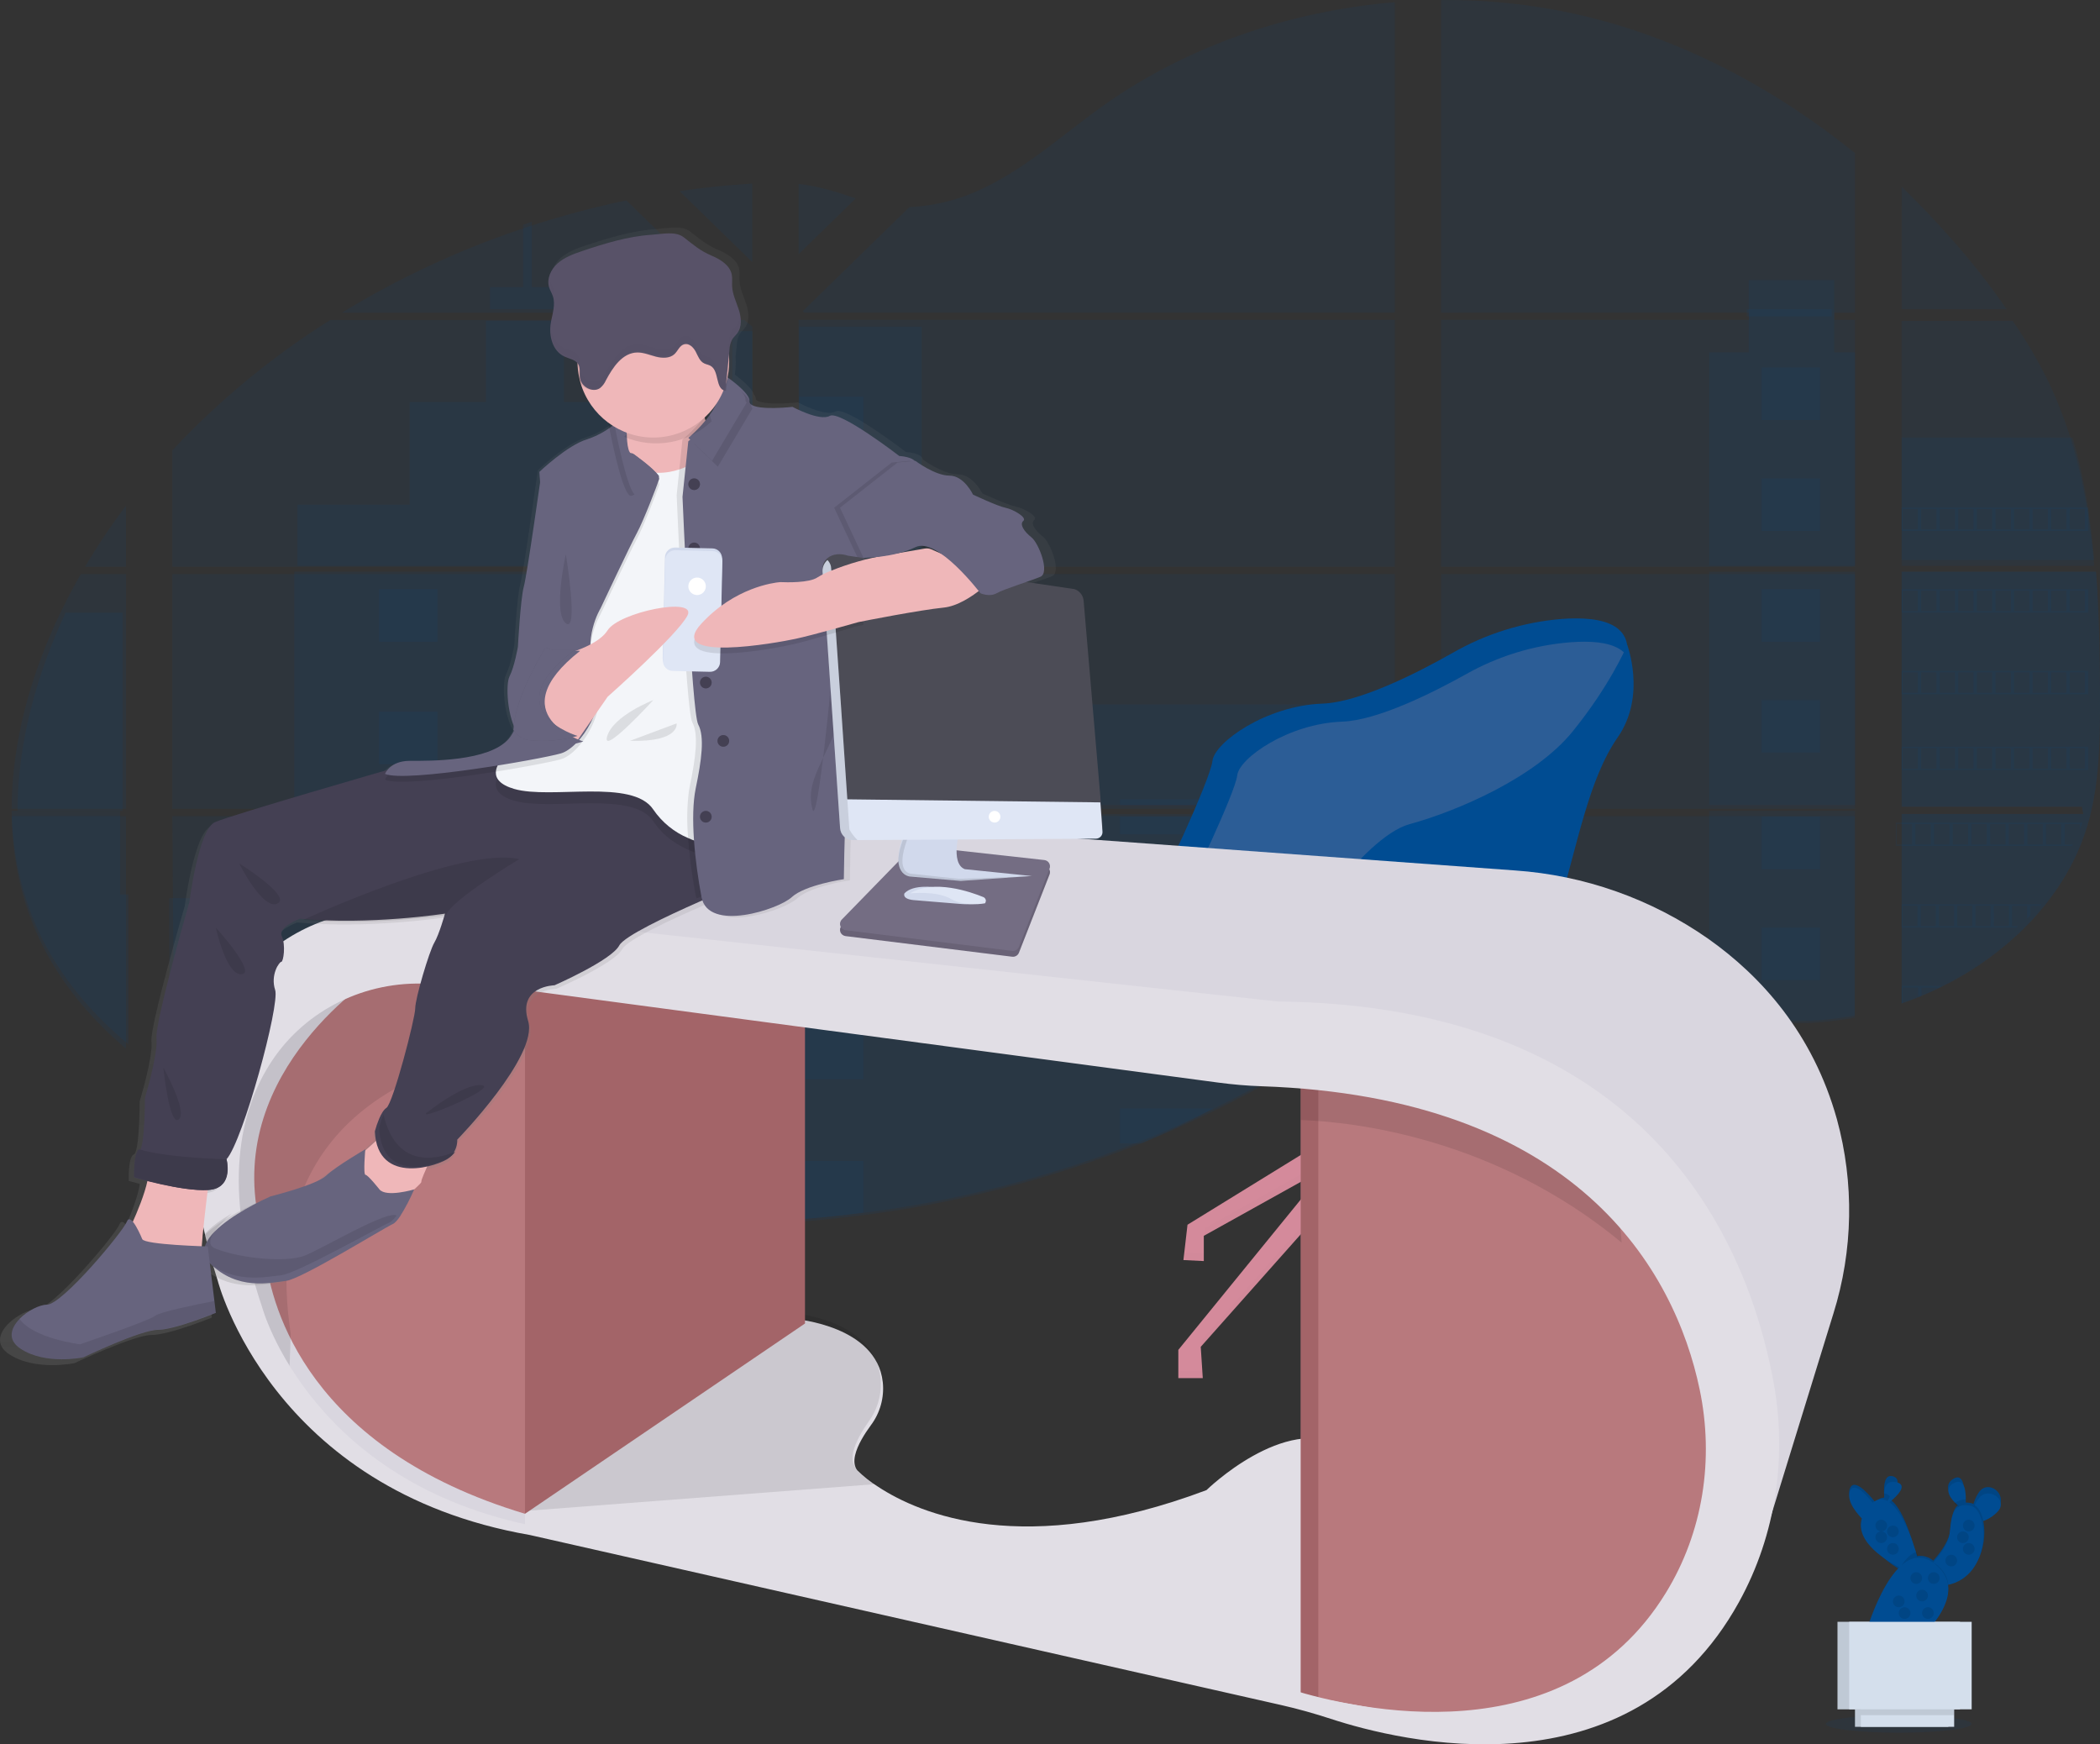 <svg width="360" height="299" viewBox="0 0 360 299" fill="none" xmlns="http://www.w3.org/2000/svg">
<rect x="0" y="0" width="360" height="299" fill="#333333" stroke="none"/>
<path opacity="0.1" d="M359.322 98H326V138.28H356.887C356.966 138.695 357.043 139.111 357.133 139.523H326V172L326.156 171.949C327.035 171.641 327.909 171.313 328.776 170.966L329.334 170.739C330.224 170.375 331.097 169.986 331.955 169.571C332.263 169.43 332.567 169.282 332.868 169.13C337.66 166.778 342.077 163.733 345.977 160.095C346.09 159.997 346.195 159.896 346.296 159.799C346.829 159.285 347.351 158.769 347.858 158.237L348.417 157.645C349.015 156.998 349.591 156.329 350.153 155.653L350.399 155.357C352.657 152.596 354.555 149.559 356.046 146.321C356.093 146.224 356.133 146.123 356.176 146.025C356.629 145.006 357.039 143.972 357.394 142.92C357.546 142.476 357.691 142.031 357.818 141.587C357.862 141.453 357.902 141.323 357.938 141.193C359.786 134.742 360 128.037 360 121.369C360 120.592 360 119.811 360 119.038C360 116.345 359.96 113.617 359.909 110.924C359.909 110.223 359.877 109.526 359.859 108.821C359.815 107.031 359.75 105.243 359.663 103.457C359.641 102.959 359.619 102.463 359.587 101.972C359.587 101.686 359.558 101.401 359.54 101.115C359.467 100.056 359.402 99.03 359.322 98Z" fill="#004C92"/>
<path opacity="0.1" d="M326.011 53H344C341.051 48.744 337.852 44.681 334.422 40.833C331.747 37.802 328.939 34.845 326 32L326.011 53Z" fill="#004C92"/>
<path opacity="0.1" d="M326 55.011V97H359C359 96.878 358.978 96.753 358.968 96.642C358.939 96.312 358.91 95.982 358.878 95.649C358.845 95.316 358.802 94.875 358.759 94.485C358.716 94.094 358.672 93.643 358.622 93.227C358.572 92.811 358.528 92.385 358.474 91.966C358.42 91.547 358.37 91.127 358.312 90.712C358.255 90.296 358.201 89.873 358.136 89.458C358.085 89.1 358.039 88.77 357.985 88.422C357.909 87.935 357.83 87.444 357.747 86.96C357.738 86.888 357.724 86.816 357.707 86.745C357.112 83.185 356.301 79.664 355.281 76.201C354.201 72.531 352.833 68.953 351.187 65.498C349.412 61.844 347.352 58.334 345.026 55L326 55.011Z" fill="#004C92"/>
<path opacity="0.1" d="M247.054 98.399V138.647H318V98.399H247.054ZM247.054 139.889V167.143C255.312 164.504 264.756 165.569 273.318 167.736C279.947 169.419 286.407 171.708 293.025 173.355C295.981 174.11 298.982 174.677 302.01 175.052L302.754 175.132C303.116 175.168 303.477 175.204 303.838 175.233L304.922 175.309H305.034H305.518C305.573 175.312 305.629 175.312 305.684 175.309L306.27 175.33H306.288C306.566 175.33 306.848 175.33 307.129 175.352H307.491C307.769 175.352 308.051 175.352 308.332 175.352H308.95H309.449C309.662 175.352 309.871 175.352 310.081 175.33C310.421 175.33 310.76 175.301 311.103 175.276L311.736 175.236L312.516 175.175C313.069 175.132 313.6 175.074 314.16 175.009C314.376 174.984 314.597 174.958 314.814 174.926L315.135 174.886C315.681 174.814 316.219 174.727 316.764 174.637C317.165 174.576 317.566 174.5 317.971 174.427V139.889H247.054ZM299.821 53.579V54.821H247.054V97.156H318V54.836H314.441V53.593H318V26.241C304.199 15.129 288.069 6.426 270.103 2.407C262.536 0.733 254.803 -0.073 247.054 0.005V53.593L299.821 53.579ZM137.61 53.34L137.86 53.579H239.117V0.377C221.089 1.876 203.51 7.928 189.337 17.957C182.527 22.771 176.411 28.477 168.77 32.171C164.76 34.16 160.38 35.291 155.909 35.493L137.61 53.34ZM136.913 31.514V43.557L146.696 34.013C143.058 32.756 140.19 31.897 136.899 31.528L136.913 31.514ZM136.588 183.03H136.913V209.428C140.605 209.154 144.283 208.776 147.946 208.294C164.327 206.184 180.379 202.028 195.724 195.922C197.372 195.262 199.007 194.581 200.63 193.878C201.712 193.408 202.787 192.927 203.856 192.433C205.461 191.697 207.053 190.94 208.632 190.162C215.624 186.727 222.369 182.81 228.817 178.44C229.218 178.169 229.622 177.894 230.02 177.616C230.819 177.062 231.613 176.504 232.4 175.941C232.794 175.655 233.188 175.37 233.578 175.081L234.38 174.467C235.189 173.864 235.995 173.257 236.812 172.662C237.567 172.12 238.329 171.578 239.102 171.073V139.871H157.762C157.82 139.687 157.874 139.51 157.935 139.315C157.87 139.503 157.812 139.676 157.758 139.871H136.899V183.022L136.588 183.03ZM136.913 54.828V97.156H239.117V54.836L136.913 54.828ZM136.913 98.391V138.647H239.117V98.399L136.913 98.391ZM116.48 32.752L128.965 44.933V31.46C124.782 31.72 120.62 32.151 116.48 32.752ZM29.54 98.399V138.647H128.965V98.399H29.54ZM53.571 197.8C68.641 203.535 84.398 207.272 100.439 208.915H100.508C103.54 209.236 106.581 209.484 109.63 209.659H109.742C116.133 210.02 122.549 210.103 128.954 209.865V139.889H29.54L29.901 186.229L53.571 197.8ZM2 138.647H21.61V98.399H13.853C13.048 99.814 12.267 101.237 11.527 102.682C11.129 103.45 10.743 104.226 10.367 105.011C5.262 115.603 2.018 127.246 2 138.647ZM2 139.889C2.159 148.065 4.001 156.089 8.044 163.503C11.404 169.661 16.072 175.059 21.595 179.754V139.889H2ZM14.565 97.156H21.595V86.684C19.061 90.04 16.719 93.536 14.579 97.156H14.565ZM58.615 53.593H126.62L126.866 53.355L126.505 52.994L107.383 34.349C101.707 35.533 96.102 37.034 90.594 38.845C90.074 39.014 89.554 39.206 89.037 39.368C78.403 42.974 68.2 47.745 58.615 53.593ZM29.54 77.2V97.156H116.736H116.754H128.976V55.988L127.581 54.854H56.613C46.664 61.106 37.564 68.617 29.54 77.2Z" fill="#004C92"/>
<path opacity="0.1" d="M326 75V96H359C359 95.877 358.978 95.751 358.968 95.638C358.939 95.306 358.91 94.973 358.878 94.637C358.845 94.301 358.802 93.856 358.759 93.462C358.716 93.068 358.672 92.612 358.622 92.193C358.572 91.773 358.528 91.343 358.474 90.92C358.42 90.497 358.37 90.074 358.312 89.654C358.255 89.235 358.201 88.808 358.136 88.389C358.085 88.027 358.039 87.695 357.985 87.344C357.909 86.852 357.83 86.357 357.747 85.869C357.738 85.796 357.724 85.723 357.707 85.652C357.112 82.059 356.301 78.506 355.281 75.011L326 75Z" fill="#004C92"/>
<path opacity="0.1" d="M359.322 98H326V138.28H356.887C356.966 138.695 357.043 139.111 357.133 139.523H326V172L326.156 171.949C327.035 171.641 327.909 171.313 328.776 170.966L329.334 170.739C330.224 170.375 331.097 169.986 331.955 169.571C332.263 169.43 332.567 169.282 332.868 169.13C337.66 166.778 342.077 163.733 345.977 160.095C346.09 159.997 346.195 159.896 346.296 159.799C346.829 159.285 347.351 158.769 347.858 158.237L348.417 157.645C349.015 156.998 349.591 156.329 350.153 155.653L350.399 155.357C352.657 152.596 354.555 149.559 356.046 146.321C356.093 146.224 356.133 146.123 356.176 146.025C356.629 145.006 357.039 143.972 357.394 142.92C357.546 142.476 357.691 142.031 357.818 141.587C357.862 141.453 357.902 141.323 357.938 141.193C359.786 134.742 360 128.037 360 121.369C360 120.592 360 119.811 360 119.038C360 116.345 359.96 113.617 359.909 110.924C359.909 110.223 359.877 109.526 359.859 108.821C359.815 107.031 359.75 105.243 359.663 103.457C359.641 102.959 359.619 102.463 359.587 101.972C359.587 101.686 359.558 101.401 359.54 101.115C359.467 100.056 359.402 99.03 359.322 98Z" fill="#004C92"/>
<path opacity="0.1" d="M293 60.395V97H318V60.395H314.438V48H299.802V60.395H293Z" fill="#004C92"/>
<path opacity="0.1" d="M318 98H293V138H318V98Z" fill="#004C92"/>
<path opacity="0.1" d="M318 139H293V172.952C295.959 173.716 298.962 174.291 301.992 174.674L302.737 174.755C303.098 174.795 303.46 174.828 303.822 174.857L304.907 174.934C304.943 174.934 304.983 174.934 305.019 174.934C305.178 174.934 305.341 174.934 305.504 174.956H305.67C305.865 174.956 306.061 174.956 306.26 174.978C306.538 174.978 306.82 174.978 307.102 175H307.464C307.746 175 308.025 175 308.307 175H308.925H309.424L310.061 174.978C310.397 174.978 310.741 174.949 311.081 174.923L311.71 174.883L312.495 174.82C313.045 174.773 313.58 174.718 314.137 174.652L314.792 174.568L315.114 174.527C315.66 174.45 316.199 174.37 316.745 174.275C317.15 174.212 317.548 174.135 317.953 174.062L318 139Z" fill="#004C92"/>
<path opacity="0.1" d="M158 56H137V97H158V56Z" fill="#004C92"/>
<path opacity="0.1" d="M137 98V138H239V120.747H184.669V130.926H157.549V98H137Z" fill="#004C92"/>
<path opacity="0.1" d="M137 182.639H137.323V209C140.996 208.721 144.654 208.344 148.298 207.868C164.597 205.753 180.568 201.597 195.838 195.497C200.207 193.737 204.487 191.822 208.677 189.749C215.632 186.319 222.341 182.407 228.755 178.042C230.357 176.951 231.935 175.834 233.487 174.692C234.566 173.895 235.644 173.084 236.722 172.295C237.473 171.754 238.231 171.213 239 170.704V139.552H158.08C158.137 139.368 158.191 139.191 158.249 139C158.188 139.184 158.127 139.361 158.073 139.552H137.323V182.621L137 182.639Z" fill="#004C92"/>
<path opacity="0.1" d="M84 53H97V49.221H91.176V38C90.671 38.173 90.168 38.367 89.667 38.533V49.221H84V53Z" fill="#004C92"/>
<path opacity="0.1" d="M51 97H116.788H116.767H116.799H129V56.763H125.544V86.51H109.743V68.906H96.687V55H83.288V68.906H70.236V86.506H51V97Z" fill="#004C92"/>
<path opacity="0.1" d="M50.438 98V138.392H129V98H50.438ZM53.181 197.756C68.339 203.511 84.186 207.262 100.32 208.911H100.389C103.439 209.233 106.497 209.482 109.564 209.658H109.677C116.104 210.021 122.558 210.104 129 209.865V139.638H50.438V153.958H29L29.113 185.927L53.181 197.756Z" fill="#004C92"/>
<path opacity="0.1" d="M20.595 139H2C2.162 147.204 4.046 155.255 8.169 162.694C11.598 168.876 16.366 174.289 22 179V153.317H20.595V139Z" fill="#004C92"/>
<path opacity="0.1" d="M3 139H21V105H11.26C6.221 115.707 3.018 127.476 3 139Z" fill="#004C92"/>
<path opacity="0.1" d="M148 68H137V81H148V68Z" fill="#004C92"/>
<path opacity="0.1" d="M148 93H137V96H148V93Z" fill="#004C92"/>
<path opacity="0.1" d="M148 98H137V107H148V98Z" fill="#004C92"/>
<path opacity="0.1" d="M148 120H137V133H148V120Z" fill="#004C92"/>
<path opacity="0.1" d="M148 146H137V159H148V146Z" fill="#004C92"/>
<path opacity="0.1" d="M137.315 181.983H137H137.315V185H148V172H137.315V181.983Z" fill="#004C92"/>
<path opacity="0.1" d="M137 199V209C140.681 208.716 144.348 208.331 148 207.845V199.018L137 199Z" fill="#004C92"/>
<path opacity="0.1" d="M240 137H192V138H240V137Z" fill="#004C92"/>
<path opacity="0.1" d="M240 140H192V143H240V140Z" fill="#004C92"/>
<path opacity="0.1" d="M240 154H192V160H240V154Z" fill="#004C92"/>
<path opacity="0.1" d="M192 173V179H228.99C230.597 177.863 232.183 176.696 233.748 175.499C234.832 174.671 235.916 173.824 237 173.004L192 173Z" fill="#004C92"/>
<path opacity="0.1" d="M192 190V196H195.707C199.889 194.168 203.987 192.168 208 190H192Z" fill="#004C92"/>
<path opacity="0.1" d="M100 110H110V101H100V110Z" fill="#004C92"/>
<path opacity="0.1" d="M302 72H312V63H302V72Z" fill="#004C92"/>
<path opacity="0.1" d="M302 91H312V82H302V91Z" fill="#004C92"/>
<path opacity="0.1" d="M302 110H312V101H302V110Z" fill="#004C92"/>
<path opacity="0.1" d="M302 129H312V120H302V129Z" fill="#004C92"/>
<path opacity="0.1" d="M302 149H312V140H302V149Z" fill="#004C92"/>
<path opacity="0.1" d="M302 168H312V159H302V168Z" fill="#004C92"/>
<path opacity="0.1" d="M65 110H75V101H65V110Z" fill="#004C92"/>
<path opacity="0.1" d="M100 131H110V122H100V131Z" fill="#004C92"/>
<path opacity="0.1" d="M65 131H75V122H65V131Z" fill="#004C92"/>
<path opacity="0.1" d="M100 151H110V142H100V151Z" fill="#004C92"/>
<path opacity="0.1" d="M65 151H75V142H65V151Z" fill="#004C92"/>
<path opacity="0.1" d="M100 172H110V163H100V172Z" fill="#004C92"/>
<path opacity="0.1" d="M65 172H75V163H65V172Z" fill="#004C92"/>
<path opacity="0.1" d="M100 193H110V184H100V193Z" fill="#004C92"/>
<path opacity="0.1" d="M65 193H75V184H65V193Z" fill="#004C92"/>
<path opacity="0.1" d="M110 209V204H100V208.289L110 209Z" fill="#004C92"/>
<path opacity="0.1" d="M326 87V91H358V87H326ZM354.813 87.253H357.423V90.75H354.799L354.813 87.253ZM351.627 87.253H354.251V90.75H351.616L351.627 87.253ZM348.448 87.253H351.072V90.75H348.448V87.253ZM345.261 87.253H347.885V90.75H345.261V87.253ZM342.078 87.253H344.72V90.75H342.096L342.078 87.253ZM338.891 87.253H341.515V90.75H338.891V87.253ZM335.705 87.253H338.329V90.75H335.705V87.253ZM332.522 87.253H335.146V90.75H332.522V87.253ZM329.339 87.253H331.963V90.75H329.339V87.253ZM326.156 87.253H328.78V90.75H326.156V87.253Z" fill="#004C92"/>
<path opacity="0.1" d="M326 101V105H358V101H326ZM354.813 101.253H357.423V104.747H354.799L354.813 101.253ZM351.627 101.253H354.251V104.747H351.616L351.627 101.253ZM348.448 101.253H351.072V104.747H348.448V101.253ZM345.261 101.253H347.885V104.747H345.261V101.253ZM342.078 101.253H344.72V104.747H342.096L342.078 101.253ZM338.891 101.253H341.515V104.747H338.891V101.253ZM335.705 101.253H338.329V104.747H335.705V101.253ZM332.522 101.253H335.146V104.747H332.522V101.253ZM329.339 101.253H331.963V104.747H329.339V101.253ZM326.156 101.253H328.78V104.747H326.156V101.253Z" fill="#004C92"/>
<path opacity="0.1" d="M326 115V119H358V115H326ZM354.813 115.25H357.423V118.75H354.799L354.813 115.25ZM351.627 115.25H354.251V118.75H351.616L351.627 115.25ZM348.448 115.25H351.072V118.75H348.448V115.25ZM345.261 115.25H347.885V118.75H345.261V115.25ZM342.078 115.25H344.72V118.75H342.096L342.078 115.25ZM338.891 115.25H341.515V118.75H338.891V115.25ZM335.705 115.25H338.329V118.75H335.705V115.25ZM332.522 115.25H335.146V118.75H332.522V115.25ZM329.339 115.25H331.963V118.75H329.339V115.25ZM326.156 115.25H328.78V118.75H326.156V115.25Z" fill="#004C92"/>
<path opacity="0.1" d="M326 128V132H358V128H326ZM354.813 128.25H357.423V131.75H354.799L354.813 128.25ZM351.627 128.25H354.251V131.75H351.616L351.627 128.25ZM348.448 128.25H351.072V131.75H348.448V128.25ZM345.261 128.25H347.885V131.75H345.261V128.25ZM342.078 128.25H344.72V131.75H342.096L342.078 128.25ZM338.891 128.25H341.515V131.75H338.891V128.25ZM335.705 128.25H338.329V131.75H335.705V128.25ZM332.522 128.25H335.146V131.75H332.522V128.25ZM329.339 128.25H331.963V131.75H329.339V128.25ZM326.156 128.25H328.78V131.75H326.156V128.25Z" fill="#004C92"/>
<path opacity="0.1" d="M325 141V145H355.231C355.275 144.918 355.319 144.832 355.359 144.75H353.951V141.253H356.573V142.121C356.726 141.749 356.872 141.378 357 141H325ZM350.75 141.253H353.386V144.741H350.739L350.75 141.253ZM347.555 141.253H350.192V144.741H347.555V141.253ZM344.353 141.253H346.99V144.741H344.353V141.253ZM341.155 141.253H343.81V144.741H341.173L341.155 141.253ZM337.953 141.253H340.59V144.741H337.953V141.253ZM334.751 141.253H337.388V144.741H334.751V141.253ZM331.553 141.253H334.19V144.741H331.553V141.253ZM328.355 141.253H330.992V144.741H328.355V141.253ZM325.157 141.253H327.793V144.741H325.157V141.253Z" fill="#004C92"/>
<path opacity="0.1" d="M326 155V159H345.647C345.761 158.918 345.861 158.829 345.964 158.75H344.92V155.26H347.497V157.443L348.05 156.939V155.26H349.758C349.84 155.174 349.918 155.089 350 155.009L326 155ZM341.793 155.25H344.389V158.75H341.811L341.793 155.25ZM338.663 155.25H341.241V158.75H338.663V155.25ZM335.533 155.25H338.111V158.75H335.533V155.25ZM332.406 155.25H334.984V158.75H332.406V155.25ZM329.28 155.25H331.857V158.75H329.28V155.25ZM326.153 155.25H328.731V158.75H326.153V155.25Z" fill="#004C92"/>
<path opacity="0.1" d="M326 169V172C326.054 171.985 326.107 171.966 326.159 171.943V169.295H328.83V170.907L329.398 170.668V169.31H332.069V169.462C332.383 169.314 332.693 169.159 333 169.004L326 169Z" fill="#004C92"/>
<path opacity="0.1" d="M137 182H137.324H137ZM158.082 138.995C158.139 138.812 158.193 138.635 158.254 138.441C158.193 138.628 158.135 138.812 158.082 138.995ZM299.451 53V54.238H314V53H299.451ZM137 182H137.324H137ZM158.082 138.995C158.139 138.812 158.193 138.635 158.254 138.441C158.193 138.628 158.135 138.812 158.082 138.995ZM137 182H137.324H137ZM158.082 138.995C158.139 138.812 158.193 138.635 158.254 138.441C158.193 138.628 158.135 138.812 158.082 138.995Z" fill="#004C92"/>
<path opacity="0.1" d="M325.5 297C332.404 297 338 296.328 338 295.5C338 294.672 332.404 294 325.5 294C318.596 294 313 294.672 313 295.5C313 296.328 318.596 297 325.5 297Z" fill="#004C92"/>
<path d="M241 192L234.538 191.668L234.101 174.309L234 170.175L240.817 169L240.862 174.33L241 192Z" fill="#D48A9B"/>
<path d="M235.879 190.038L203.572 209.935L202.873 215.989L206.366 216.162V211.838L227.496 200.075L202 231.385V236.229H206.191L205.842 230.866L235.355 197.653L239.022 197.999L270.11 232.942L270.809 238.827L275 239L274.301 232.942L249.678 202.496L266.094 213.741L266.443 218.584L269.761 218.757L269.412 212.876L238.149 189L235.879 190.038Z" fill="#D48A9B"/>
<path d="M195.507 155.168C198.531 151.361 201.065 147.182 203.049 142.73C205.252 137.797 207.668 132.102 207.851 130.416C208.212 127.264 217.023 120.959 226.713 120.609C233.033 120.379 242.879 115.388 248.971 111.94C254.702 108.642 261.075 106.65 267.646 106.102C274.773 105.559 281.475 106.974 278.101 115.344L232.784 170.882C232.784 170.882 194.138 177.774 191.755 166.693C191.621 166.135 191.437 165.59 191.203 165.066C190.752 164.019 190.633 161.286 195.507 155.168Z" fill="#004C92"/>
<path opacity="0.2" d="M200.101 156.392C203.136 152.61 205.688 148.466 207.698 144.057C209.748 139.524 211.923 134.443 212.096 132.905C212.426 129.947 220.848 124.027 230.096 123.697C236.125 123.482 245.521 118.799 251.332 115.561C256.805 112.469 262.889 110.604 269.159 110.096C275.958 109.587 281.719 110.859 279.148 118.773L243.295 171.126C243.295 171.126 199.069 177.383 196.728 167.031C196.589 166.481 196.405 165.944 196.178 165.425C195.768 164.399 195.71 161.885 200.101 156.392Z" fill="#DDA2A6"/>
<path opacity="0.1" d="M241 174C238.795 174 236.472 174 234.103 173.98L234 170.1L240.954 169L241 174Z" fill="black"/>
<g opacity="0.1">
<path opacity="0.1" d="M265.936 212.441L249.631 201.167L251.499 203.498L265.936 213.482L266.283 218.338L269.579 218.512L269.518 217.467L266.283 217.298L265.936 212.441Z" fill="black"/>
<path opacity="0.1" d="M206.608 210.533V211.574L226.061 200.643L227.597 198.739L206.608 210.533Z" fill="black"/>
<path opacity="0.1" d="M202.271 234.989V236.03H206.434L206.366 234.989H202.271Z" fill="black"/>
<path opacity="0.1" d="M206.608 214.869L203.254 214.703L203.138 215.737L206.608 215.91V214.869Z" fill="black"/>
<path opacity="0.1" d="M270.62 237.594L269.926 231.694L239.046 196.658L235.403 196.311L206.087 229.612L206.149 230.584L235.403 197.351L239.046 197.698L269.926 232.734L270.62 238.635L274.783 238.809L274.664 237.761L270.62 237.594Z" fill="black"/>
</g>
<path d="M278.777 111.105C278.852 110.605 278.875 110.326 278.875 110.326C278.875 110.326 282.351 119.159 277.324 126.387C272.296 133.615 270.451 144.742 266.929 156.531C263.407 168.321 262.07 173.034 255.698 173.708C253.52 173.938 247.106 174.011 239.613 173.999C229.776 174.016 217.135 173.856 209.542 173.697C205.464 173.585 203 173.335 203 173.335C203 173.335 216.341 172.292 221.334 162.555C221.334 162.555 233.381 143.53 241.648 141.269C249.915 139.009 263.175 133.268 269.545 125.444C275.914 117.62 278.752 111 278.752 111C278.752 111 278.762 111.036 278.777 111.105Z" fill="#004C92"/>
<path opacity="0.1" d="M196 168.411C196 168.411 203.056 170.991 207.063 169.576C211.07 168.161 221 164 221 164C221 164 204.275 165.013 196 168.411Z" fill="black"/>
<path d="M243 294C243 294 222.785 292.923 217.858 290.053C212.931 287.182 205.957 287.182 205.921 287.182L125.431 269.778L91.969 261.884L86 261.105L105.715 238.728L106.316 238.47L135.379 226C135.379 226 148.402 226.718 150.974 235.136C151.15 235.729 151.271 236.337 151.336 236.952C151.606 239.577 150.872 242.207 149.281 244.322C148.254 245.715 146.991 247.692 146.593 249.432C146.369 250.415 146.42 251.323 146.955 252.016C148.04 253.085 149.239 254.034 150.529 254.847C157.616 259.512 175.53 267.198 206.825 255.425C206.825 255.425 220.21 242.327 230.339 247.889C240.468 253.451 243 294 243 294Z" fill="#E1DEE5"/>
<path opacity="0.1" d="M146.277 248.873C146.055 249.875 146.105 250.8 146.634 251.505C147.706 252.594 148.889 253.561 150.164 254.39L90 259L106.489 237.704L135.189 225C135.189 225 148.049 225.731 150.589 234.308C150.762 234.912 150.882 235.531 150.946 236.158C151.212 238.833 150.488 241.512 148.917 243.667C147.917 245.086 146.67 247.1 146.277 248.873Z" fill="black"/>
<path d="M138 167.086V226.863L90 259.481L79 248.506L81.36 213.767L79 181.379L87.895 166L138 167.086Z" fill="#A36468"/>
<path d="M59 157.379L117.266 139.387C118.313 139.066 119.411 138.943 120.503 139.024L259.695 149.204C271.601 150.022 283.059 154.072 292.843 160.92C301.851 167.287 310.772 177.06 314.902 191.86C317.89 202.781 317.682 214.332 314.306 225.138L302.01 265C302.01 265 311.232 178.39 219.196 174.042L59 157.379Z" fill="#D9D6DF"/>
<path d="M90 164.457V261C90 261 74.028 258.74 71.188 255.604C68.858 253.031 55.36 245.78 49.503 238.31C48.219 236.672 47.3 235.035 46.949 233.408C44.988 224.428 37 203.208 37 203.208L39.171 182.468L48.215 169.005L65.761 161H79.328L90 164.457Z" fill="#B8797D"/>
<path d="M64.677 167C64.677 167 38.716 183.193 44.396 209.25C44.859 211.373 45.261 213.507 45.525 215.666C46.563 224.094 52.792 248.311 90 259.481V262L74.216 257.621L63.501 251.744L55.321 244.447L45.322 232.312L40.681 222.417L38.98 209.383L38 194.503L40.391 181.739L46.031 173.434L52.905 168.119L64.677 167Z" fill="#D9D6DF"/>
<path opacity="0.1" d="M90 164.457V179.754C78.677 180.987 43.62 188.09 49.846 228.679L49.502 238C48.218 236.369 47.299 234.738 46.948 233.118C44.987 224.174 37 203.039 37 203.039L39.17 182.382L48.214 168.973L65.759 161H79.325L90 164.457Z" fill="black"/>
<path d="M295 253.438L288.16 276.802L272.68 292.015L253.24 296L223 290.567V182.441C223 182.441 228.22 179 228.76 179C229.3 179 243.88 181.354 243.88 181.354L276.892 205.178L278.26 206.167L293.02 228.263L295 253.438Z" fill="#B8797D"/>
<path d="M223 178V290.476L226 291V178H223Z" fill="#A36468"/>
<path opacity="0.1" d="M278 213C256.218 194.967 232.003 192.315 223 191.985V182.475C223 182.475 228.264 179 228.809 179C229.353 179 244.056 181.378 244.056 181.378L277.347 205.436L278 213Z" fill="black"/>
<path d="M219.004 171.662L83.162 156.861L67.894 156.052C58.253 155.496 48.893 159.404 42.517 166.648C34.565 175.781 28.554 191.892 37.334 219.556C37.334 219.556 46.489 255.414 90.828 263.118L219.662 292.276C222.517 292.922 225.337 293.719 228.12 294.626C239.816 298.463 279.445 308.405 298.114 274.608C304.511 263.02 306.427 249.508 303.962 236.501C299.469 212.711 282.506 172.341 219.004 171.662ZM285.557 273.063C268.135 301.409 232.237 292.972 221.444 289.644C218.802 288.828 216.127 288.117 213.42 287.539L94.41 262.11C53.407 255.385 44.939 224.075 44.939 224.075C38.017 203.499 41.042 190.221 46.638 181.817C52.497 173.019 62.697 168.099 73.265 168.633L87.333 169.355L208.837 185.568C211.294 185.896 213.77 186.113 216.25 186.196C270.282 188.026 287.093 217.7 291.366 238.151C293.874 250.104 291.966 262.645 285.557 273.063Z" fill="#E1DEE5"/>
<path d="M1.53 232.101C5.986 235.081 12.752 233.663 12.752 233.663C12.752 233.663 22.957 228.835 25.972 228.835C28.988 228.835 36.322 225.852 36.322 225.852L36.072 223.841L35.326 217.784C39.971 221.4 45.133 220.153 47.674 219.889C50.404 219.607 64.988 210.946 66.393 210.375C66.773 210.223 67.218 209.727 67.671 209.087C68.61 207.652 69.436 206.145 70.14 204.581C71.052 203.779 71.718 203.135 71.671 202.994C71.624 202.853 72.033 201.797 72.565 200.607C74.636 200.246 76.42 199.479 76.989 199.016C77.936 198.259 78.472 197.102 78.437 195.892C78.437 195.892 92.667 181.553 90.796 175.59C88.924 169.627 95.397 169.482 95.397 169.482C95.397 169.482 105.312 165.222 106.691 162.669C107.542 161.096 114.981 157.643 120.577 155.22L121.265 154.923C123.437 159.679 134.471 156.008 136.643 154.009C138.942 151.879 145.693 150.884 145.693 150.884C145.693 150.884 145.982 123.039 148.136 119.503C149.161 117.821 149.407 112.324 149.382 107.016C149.382 106.828 149.382 106.654 149.382 106.452C152.401 105.862 159.583 104.499 162.917 104.17C165.031 103.96 167.235 102.644 168.926 101.364L169.125 101.613C169.706 101.851 170.334 101.954 170.96 101.913C171.515 101.975 172.076 101.871 172.571 101.613C173.867 100.89 178.61 99.483 180.333 98.775C182.056 98.066 180.047 92.952 178.754 91.958C177.462 90.963 176.582 89.687 177.306 89.119C178.03 88.551 175.583 87.13 174.146 86.845C172.709 86.559 168.397 84.574 168.397 84.574C168.397 84.574 166.816 81.319 164.231 81.319C161.646 81.319 158.193 78.762 158.193 78.762C158.052 77.627 155.318 77.486 155.318 77.486C155.318 77.486 144.972 69.53 143.246 70.528C141.519 71.526 136.78 68.966 136.78 68.966C136.78 68.966 130.963 69.617 129.595 68.546C129.582 68.195 129.455 67.857 129.233 67.585C128.925 66.623 127.423 65.306 125.975 64.211C126.085 63.532 126.141 62.845 126.141 62.157C126.141 61.86 126.141 61.564 126.109 61.271C126.109 61.22 126.109 61.173 126.109 61.122L126.315 59.123C126.329 58.465 126.5 57.82 126.814 57.242C127.057 56.881 127.415 56.573 127.687 56.215C127.75 56.131 127.808 56.043 127.861 55.951L127.904 55.875C127.944 55.806 127.98 55.735 128.013 55.662L128.045 55.59C128.125 55.393 128.187 55.19 128.23 54.982V54.935C128.248 54.841 128.262 54.747 128.273 54.649C128.272 54.636 128.272 54.623 128.273 54.61C128.333 53.783 128.222 52.954 127.948 52.172C127.517 50.831 126.843 49.536 126.771 48.137C126.735 47.442 126.851 46.733 126.699 46.054C126.337 44.502 124.755 43.522 123.216 42.871C121.091 41.982 120.02 41.009 118.315 39.685C116.867 38.565 114.47 39.129 112.646 39.244C108.476 39.512 104.36 40.767 100.436 42.061C98.912 42.568 97.359 43.146 96.171 44.177C95.372 44.856 94.823 45.783 94.611 46.809C94.57 47.048 94.554 47.291 94.564 47.533C94.564 47.554 94.564 47.576 94.564 47.594C94.564 47.688 94.564 47.779 94.597 47.869C94.594 47.899 94.594 47.929 94.597 47.959C94.614 48.07 94.641 48.179 94.676 48.285C94.843 48.809 95.15 49.283 95.328 49.804C95.368 49.922 95.4 50.043 95.425 50.165C95.425 50.165 95.425 50.191 95.425 50.201C95.451 50.317 95.469 50.429 95.483 50.563C95.643 51.854 95.165 53.203 94.955 54.519C94.926 54.704 94.904 54.881 94.89 55.083C94.827 55.845 94.894 56.612 95.089 57.351C95.087 57.359 95.087 57.368 95.089 57.376C95.111 57.466 95.143 57.557 95.172 57.644C95.182 57.683 95.194 57.721 95.208 57.759C95.234 57.835 95.266 57.911 95.295 57.983L95.357 58.135C95.386 58.2 95.418 58.266 95.451 58.331C95.483 58.396 95.505 58.439 95.534 58.49C95.564 58.549 95.596 58.607 95.632 58.663C95.664 58.721 95.701 58.776 95.737 58.83C95.773 58.884 95.805 58.935 95.845 58.985C95.885 59.036 95.929 59.097 95.972 59.152L96.084 59.289L96.236 59.448L96.356 59.568L96.533 59.719C96.577 59.752 96.613 59.788 96.656 59.817C96.7 59.846 96.805 59.922 96.881 59.969L96.986 60.041C97.102 60.11 97.225 60.171 97.348 60.229C98.173 60.591 99.216 60.739 99.712 61.466C99.83 61.636 99.912 61.828 99.954 62.03C99.954 62.077 99.954 62.128 99.954 62.175V62.301C99.954 62.721 99.983 63.137 100.026 63.545C100.023 63.77 100.037 63.995 100.066 64.218C100.09 64.386 100.137 64.55 100.204 64.706C100.783 67.564 102.314 70.141 104.548 72.018C104.591 72.239 104.642 72.495 104.696 72.785C103.432 73.733 102.019 74.466 100.515 74.954C97.065 75.963 92.189 80.618 92.189 80.618C92.189 80.618 89.764 98.08 89.181 100.21C88.598 102.34 88.167 110.578 88.167 110.578C88.167 110.578 87.592 113.984 86.719 115.688C86.108 116.888 86.22 122.048 87.921 125.184C87.644 125.8 87.289 126.379 86.864 126.905C83.414 130.883 73.065 130.738 69.615 130.738C66.44 130.738 65.459 132.662 65.325 132.966C59.008 134.774 38.555 140.589 36.13 141.645C33.255 142.9 31.674 155.3 31.674 155.3C31.674 155.3 25.668 175.883 25.954 178.581C26.24 181.278 23.941 188.793 23.941 188.793C23.941 188.793 23.941 197.287 22.967 197.862C22.959 197.87 22.949 197.876 22.939 197.881C21.932 198.307 22.073 202.426 22.073 202.426C22.073 202.426 22.815 202.639 23.97 202.932C23.663 205.012 22.522 207.923 21.642 209.991C21.194 209.424 20.756 209.188 20.495 209.847C19.771 211.655 8.998 224.434 6.265 224.434C4.965 224.434 2.815 225.498 1.399 226.933C-0.15 228.514 -0.809 230.542 1.53 232.101ZM50.961 158.124C63.178 159.259 76.257 157.26 76.257 157.26C76.257 157.26 75.251 160.822 74.39 162.243C73.528 163.664 71.081 171.757 71.081 173.453C71.081 175.149 67.2 189.78 66.053 190.489C65.571 190.789 65.141 191.534 64.8 192.297C64.498 193.002 64.244 193.727 64.04 194.467C64.057 194.836 64.09 195.186 64.138 195.519C63.28 196.304 62.371 197.128 61.564 197.859C61.564 197.859 56.423 200.716 54.686 202.278C52.948 203.84 44.912 205.757 44.912 205.757C42.919 206.613 40.985 207.597 39.12 208.704C36.626 210.205 34.132 212.114 33.48 213.998C33.762 210.823 34.222 207.001 34.53 204.571L34.986 204.552C39.015 204.303 38.414 200.463 38.2 199.511C38.172 199.374 38.15 199.298 38.15 199.298C41.024 196.174 47.489 172.9 46.628 170.332C45.766 167.765 47.352 165.505 47.688 165.505C48.025 165.505 48.496 162.666 47.779 161.104C47.062 159.541 50.961 158.124 50.961 158.124ZM149.751 95.484L148.987 95.672V95.509C148.987 95.509 149.266 95.509 149.751 95.484ZM107.99 74.058C107.875 74.202 107.759 74.34 107.628 74.474L107.48 74.625C107.48 74.361 107.48 74.094 107.48 73.837C107.654 73.906 107.82 73.989 107.99 74.058ZM93.594 101.606L93.644 102.405C93.644 102.405 93.568 102.893 93.424 103.729L93.594 101.606ZM159.641 93.672L157.132 94.102C157.494 93.969 157.838 93.824 158.178 93.661C158.43 93.543 158.701 93.47 158.978 93.444C159.296 93.478 159.609 93.544 159.912 93.643C159.821 93.645 159.73 93.655 159.641 93.672Z" fill="url(#paint0_linear)"/>
<path d="M75 196.257C75 196.257 72.08 202.157 72.229 202.575C72.379 202.993 65.969 208 65.969 208L59 203.129L59.73 199.784C59.73 199.784 67.553 192.883 68.126 192.087C68.699 191.29 75 196.257 75 196.257Z" fill="#EFB7B9"/>
<path d="M35.939 216.506C40.721 221.306 46.344 219.865 49.019 219.563C51.694 219.26 65.961 210.399 67.333 209.817C67.694 209.66 68.145 209.153 68.585 208.496C69.505 207.024 70.313 205.481 71 203.879C70.906 203.905 66.228 205.29 65.048 203.879C65.048 203.879 63.077 201.382 62.655 201.382C62.233 201.382 62.623 197 62.623 197C62.623 197 57.591 199.926 55.906 201.527C54.22 203.129 46.341 205.088 46.341 205.088C44.392 205.965 42.502 206.974 40.681 208.108C36.956 210.459 33.203 213.777 35.939 216.506Z" fill="#67647E"/>
<path opacity="0.1" d="M34.95 215.768C39.792 220.208 45.484 218.875 48.192 218.595C50.9 218.316 65.344 210.12 66.732 209.581C67.097 209.436 67.554 208.967 68 208.359C66.316 207.41 55.31 214.021 52.23 215.233C49.149 216.445 41.356 215.768 36.931 214.021C34.738 213.148 36.96 210.465 39.744 208C35.981 210.175 32.181 213.244 34.95 215.768Z" fill="black"/>
<path d="M36 201C36 201 34.006 215.78 34.513 217.715C35.019 219.651 22 211.086 22 211.086C22 211.086 26.555 201.822 25.233 199.695C23.911 197.568 36 201 36 201Z" fill="#EFB7B9"/>
<path d="M23.007 201.844C23.007 201.844 31.201 204.261 35.719 203.977C39.678 203.728 39.087 199.88 38.88 198.927C38.852 198.792 38.83 198.715 38.83 198.715C41.654 195.583 48.014 172.252 47.169 169.692C46.324 167.133 47.858 164.873 48.22 164.873C48.583 164.873 49.014 162.025 48.307 160.462C47.6 158.899 51.418 157.475 51.418 157.475C63.427 158.611 76.284 156.606 76.284 156.606C76.284 156.606 75.294 160.177 74.445 161.601C73.597 163.025 71.182 171.131 71.182 172.84C71.182 174.548 67.368 189.2 66.237 189.912C65.765 190.212 65.341 190.957 65.008 191.738C64.71 192.45 64.46 193.182 64.261 193.929C64.685 203.462 75.421 199.771 76.976 198.482C77.198 198.296 77.399 198.088 77.578 197.861C78.124 197.141 78.409 196.255 78.387 195.349C78.387 195.349 92.375 180.982 90.537 175.005C88.698 169.028 95.058 168.889 95.058 168.889C95.058 168.889 104.807 164.621 106.164 162.058C107.001 160.484 114.311 157.026 119.814 154.595C123.263 153.072 126 151.959 126 151.959L123.709 143.685L121.896 137.16L118.495 135.875L107.617 131.757L88.104 129L86.316 129.234L67.357 131.706C67.357 131.706 39.678 139.68 36.85 140.928C34.022 142.177 32.47 154.609 32.47 154.609C32.47 154.609 26.538 175.238 26.828 177.955C27.119 180.671 24.849 188.178 24.849 188.178C24.849 188.178 24.849 196.689 23.888 197.266C23.878 197.269 23.869 197.269 23.859 197.266C22.866 197.733 23.007 201.844 23.007 201.844Z" fill="#444053"/>
<path opacity="0.1" d="M52 157.67C63.821 158.747 76.476 156.845 76.476 156.845C77.311 154.293 89 147.277 89 147.277C79.41 144.985 52 157.67 52 157.67Z" fill="black"/>
<path d="M65 193.299C65.414 203.373 75.894 199.472 77.412 198.11C77.629 197.914 77.826 197.695 78 197.454C74.337 198.924 67.842 200.063 65.729 191C65.439 191.748 65.195 192.516 65 193.299Z" fill="#444053"/>
<path d="M23.007 201.757C23.007 201.757 31.182 204.272 35.69 203.976C39.64 203.717 39.05 199.713 38.844 198.721C34.706 198.584 27.579 198.178 23.879 197C23.869 197.003 23.859 197.003 23.85 197C22.866 197.479 23.007 201.757 23.007 201.757Z" fill="#444053"/>
<path opacity="0.1" d="M65 193.299C65.414 203.373 75.894 199.472 77.412 198.11C77.629 197.914 77.826 197.695 78 197.454C74.337 198.924 67.842 200.063 65.729 191C65.439 191.748 65.195 192.516 65 193.299Z" fill="black"/>
<path opacity="0.1" d="M23.007 201.757C23.007 201.757 31.182 204.272 35.69 203.976C39.64 203.717 39.05 199.713 38.844 198.721C34.706 198.584 27.579 198.178 23.879 197C23.869 197.003 23.859 197.003 23.85 197C22.866 197.479 23.007 201.757 23.007 201.757Z" fill="black"/>
<path d="M3.47 231.145C7.766 234.058 14.282 232.669 14.282 232.669C14.282 232.669 24.121 227.953 27.034 227.953C29.947 227.953 37 225.036 37 225.036L36.762 223.073L35.616 213.655C35.616 213.655 24.821 213.378 24.387 212.405C24.387 212.405 22.449 207.625 21.755 209.392C21.062 211.159 10.669 223.64 8.033 223.64C6.777 223.64 4.704 224.68 3.342 226.083C1.858 227.64 1.222 229.62 3.47 231.145Z" fill="#67647E"/>
<path opacity="0.1" d="M41 148C41 148 50.071 153.645 47.561 154.873C45.05 156.101 41 148 41 148Z" fill="black"/>
<path opacity="0.1" d="M37 159C37 159 44.05 166.789 41.407 166.996C38.764 167.203 37 159 37 159Z" fill="black"/>
<path opacity="0.1" d="M28 183C28 183 32.235 190.571 30.641 191.883C29.047 193.196 28 183 28 183Z" fill="black"/>
<path opacity="0.1" d="M73.09 190.795C71.759 192.159 85.712 186.284 82.525 186.011C79.339 185.737 73.09 190.795 73.09 190.795Z" fill="black"/>
<path d="M102 85L102.469 84.932C104.201 84.666 110.488 83.676 116.128 82.448C117.502 82.147 118.833 81.835 120.064 81.511C124.383 80.377 127.282 79.153 125.432 78.148C122.984 76.817 121.696 74.398 121.016 72.316C120.952 72.112 120.891 71.914 120.834 71.717C120.533 70.663 120.345 69.58 120.272 68.487C120.272 68.487 104.526 62.892 107.582 68.487C109.089 71.232 108.076 73.472 106.656 75.04C105.679 76.077 104.53 76.936 103.26 77.578L102 85Z" fill="#EFB7B9"/>
<path opacity="0.1" d="M119.457 81C119.457 81 113.813 85.099 108.048 81.707C102.282 78.316 94.743 111.67 94.743 111.67L86.924 131.172C86.924 131.172 81.86 135.412 88.163 137.251C94.466 139.09 108.449 135.412 112 140.783C115.551 146.155 122.274 147 122.962 147C123.65 147 126.308 126.787 126.308 126.787L127 97.532L119.457 81Z" fill="black"/>
<path d="M88.152 135.235C94.455 137.07 108.441 133.397 111.993 138.767C113.489 140.955 115.578 142.659 118.009 143.673C119.579 144.386 121.253 144.834 122.965 145C123.055 145 123.187 144.637 123.341 143.988C124.323 139.898 126.312 124.792 126.312 124.792L127 95.545L120.367 80.987L119.46 79C118.572 79.6 117.608 80.077 116.594 80.418C114.411 81.165 111.254 81.585 108.058 79.693C106.367 78.699 104.521 80.867 102.762 84.428C98.519 93 94.753 109.647 94.753 109.647L86.926 129.169C86.74 129.331 86.563 129.502 86.396 129.684C85.285 130.859 83.203 133.792 88.152 135.235Z" fill="#F3F5F9"/>
<path opacity="0.1" d="M118.104 135.563C117.792 138.009 117.729 140.481 117.915 142.939C118.144 146.438 118.586 149.919 119.241 153.364C119.281 153.58 119.339 153.793 119.414 154C122.858 152.501 125.592 151.405 125.592 151.405L123.303 143.259C124.295 139.205 126.305 124.229 126.305 124.229L127 95.235L120.298 80.81C124.668 79.674 127.601 78.448 125.729 77.442C123.013 75.979 121.706 73.204 121.076 71C119.928 72.589 118.584 74.028 117.075 75.285L116.988 75.357L116.482 80.245L116.326 81.748L116 84.865C116 84.865 117.553 121.702 118.679 123.805C119.805 125.908 119.244 129.966 118.259 134.729C118.198 134.999 118.162 135.276 118.104 135.563Z" fill="black"/>
<path d="M119.268 135.126C118.278 139.898 119.126 147.755 120.262 153.787C121.397 159.819 133.454 155.894 135.725 153.787C137.997 151.681 144.658 150.701 144.658 150.701C144.658 150.701 144.942 123.199 147.072 119.692C148.08 118.028 148.324 112.598 148.298 107.351C148.28 102.641 148.044 98.078 147.956 96.548C147.934 96.188 147.923 95.99 147.923 95.99C147.923 95.99 157.14 80.555 156.998 79.425C156.856 78.294 154.163 78.164 154.163 78.164C154.163 78.164 143.97 70.307 142.248 71.286C140.527 72.266 135.863 69.745 135.863 69.745C135.863 69.745 129.934 70.411 128.707 69.277C128.556 69.149 128.474 68.958 128.488 68.762C128.627 66.961 122.446 63.13 122.253 63C127.466 67.638 119.039 74.786 118.081 75.571L117.994 75.643L117 85.168C117 85.168 118.562 122.072 119.694 124.179C120.826 126.286 120.262 130.355 119.268 135.126Z" fill="#67647E"/>
<path d="M119 95C119.552 95 120 94.552 120 94C120 93.448 119.552 93 119 93C118.448 93 118 93.448 118 94C118 94.552 118.448 95 119 95Z" fill="#444053"/>
<path opacity="0.1" d="M119 76.054L123.056 80L129 70.007C128.858 69.884 128.781 69.701 128.794 69.514C128.925 67.791 123.104 64.124 122.926 64C127.832 68.463 119.915 75.303 119 76.054Z" fill="black"/>
<path opacity="0.1" d="M121 118C121.552 118 122 117.552 122 117C122 116.448 121.552 116 121 116C120.448 116 120 116.448 120 117C120 117.552 120.448 118 121 118Z" fill="black"/>
<path d="M121 118C121.552 118 122 117.552 122 117C122 116.448 121.552 116 121 116C120.448 116 120 116.448 120 117C120 117.552 120.448 118 121 118Z" fill="#444053"/>
<path d="M118 75.054L122.056 79L128 69.007C127.858 68.884 127.781 68.701 127.794 68.514C127.925 66.791 122.108 63.124 121.926 63C126.832 67.463 118.901 74.3 118 75.054Z" fill="#67647E"/>
<path d="M121.652 114.697L115.261 114.551C114.323 114.53 113.579 113.751 113.601 112.813L113.996 95.516C114.017 94.577 114.796 93.833 115.734 93.855C115.734 93.855 115.734 93.855 115.734 93.855L122.125 94.001C123.064 94.022 123.808 94.801 123.786 95.739L123.391 113.037C123.369 113.975 122.591 114.719 121.652 114.697C121.652 114.697 121.652 114.697 121.652 114.697Z" fill="#D1D9EC"/>
<path d="M121.703 115.155L115.312 115.009C114.373 114.987 113.629 114.209 113.651 113.27L114.046 95.973C114.068 95.034 114.846 94.291 115.785 94.312C115.785 94.312 115.785 94.312 115.785 94.312L122.176 94.459C123.114 94.48 123.858 95.258 123.836 96.197L123.441 113.494C123.419 114.433 122.641 115.176 121.703 115.155C121.703 115.155 121.703 115.155 121.703 115.155Z" fill="#DFE6F5"/>
<path d="M119.5 102C120.328 102 121 101.328 121 100.5C121 99.672 120.328 99 119.5 99C118.672 99 118 99.672 118 100.5C118 101.328 118.672 102 119.5 102Z" fill="white"/>
<path opacity="0.1" d="M66 133.654C69.538 135.198 92.754 131.133 96.15 130.147C99.547 129.16 104.505 121.589 102.097 116.105C99.688 110.622 102.943 105.304 102.943 105.304C102.943 105.304 108.029 94.503 109.173 92.396C110.317 90.29 112.668 84.166 112.995 83.14C113.021 82.907 112.949 82.673 112.795 82.495C111.872 81.116 108.312 78.661 108.312 78.661C107.313 79.021 107.19 76.18 107.222 74.095C107.244 72.929 107.313 72 107.313 72C107.313 72 106.845 72.472 106.078 73.116C105.798 73.35 105.479 73.609 105.123 73.876C103.795 74.93 102.293 75.747 100.684 76.292C97.287 77.289 92.474 81.887 92.474 81.887L93.891 103.432C93.891 103.432 90.621 123.695 87.236 127.623C83.85 131.551 73.647 131.411 70.25 131.411C66.854 131.411 66 133.654 66 133.654Z" fill="black"/>
<path d="M66 132.655C69.538 134.196 92.754 130.134 96.15 129.144C99.547 128.154 104.505 120.585 102.097 115.1C99.689 109.616 102.943 104.298 102.943 104.298C102.943 104.298 108.029 93.495 109.173 91.388C110.317 89.282 112.668 83.157 112.995 82.13C113.021 81.897 112.949 81.664 112.795 81.486C111.865 80.11 108.323 77.662 108.323 77.662C107.324 78.022 107.201 75.184 107.233 73.099C107.255 71.929 107.324 71 107.324 71C107.324 71 106.856 71.472 106.089 72.12C105.809 72.35 105.49 72.61 105.134 72.876C103.8 73.932 102.29 74.75 100.673 75.292C97.276 76.29 92.463 80.888 92.463 80.888L93.88 102.436C93.88 102.436 90.611 122.702 87.225 126.631C83.84 130.559 73.639 130.419 70.239 130.419C66.839 130.419 66 132.655 66 132.655Z" fill="#67647E"/>
<path opacity="0.1" d="M104 71C104 71 104.134 71.748 104.362 72.9C105.124 76.801 106.936 85.319 108.245 84.991C109.184 84.754 110.782 83.084 112 81.64C111.083 80.232 107.538 77.746 107.538 77.746C106.541 78.11 106.418 75.237 106.45 73.126L105.309 72.134L104 71Z" fill="black"/>
<path d="M105 71C105 71 105.134 71.748 105.362 72.9C106.124 76.801 107.936 85.319 109.245 84.991C110.184 84.754 111.782 83.084 113 81.64C112.065 80.236 108.531 77.757 108.531 77.757C107.534 78.121 107.411 75.248 107.443 73.137L106.301 72.145L105 71Z" fill="#67647E"/>
<path d="M95.171 112.578C95.171 112.578 102.197 111.161 104.162 108.04C106.126 104.919 119.507 102.213 117.86 105.491C116.212 108.769 104.162 119.436 104.162 119.436L98.931 127L91.945 125.208L89 119.421L95.171 112.578Z" fill="#EFB7B9"/>
<path opacity="0.1" d="M112 120C112 120 105.119 122.662 104.083 126.22C103.048 129.779 112 120 112 120Z" fill="black"/>
<path opacity="0.1" d="M115.99 124C115.99 124 116.617 127.229 108 126.987L115.99 124Z" fill="black"/>
<path opacity="0.1" d="M152.864 79.282L155.927 79C155.927 79 159.265 81.53 161.767 81.53C164.27 81.53 165.801 84.784 165.801 84.784C165.801 84.784 169.974 86.757 171.367 87.039C172.759 87.321 175.122 88.728 174.426 89.291C173.73 89.855 174.565 91.124 175.818 92.107C177.071 93.091 179.031 98.166 177.346 98.871C175.661 99.576 171.088 100.982 169.849 101.687C168.611 102.392 167.068 101.687 167.068 101.687C167.068 101.687 159.7 91.966 155.941 93.799C152.182 95.632 147.034 95.621 147.034 95.621L143 87.032L152.864 79.282Z" fill="black"/>
<path d="M88.905 126.03C89.587 127.025 90.468 127.723 91.597 127.865C94.422 128.189 97.284 127.929 100 127.102C100 127.102 85.465 122.571 99.459 111.554H95.719L94.46 111.089L95.03 108.157L95.852 81.709L92.823 81C92.823 81 90.383 98.415 89.801 100.537C89.22 102.659 88.783 110.875 88.783 110.875C88.783 110.875 88.205 114.272 87.339 115.961C86.683 117.248 86.865 123.007 88.905 126.03Z" fill="#67647E"/>
<path opacity="0.1" d="M88 125.137C88.672 126.078 89.549 126.738 90.669 126.872C93.469 127.179 96.307 126.933 99 126.151C99 126.151 84.589 121.866 98.464 111.44H94.759L93.522 111C91.455 114.385 88.261 120.395 88 125.137Z" fill="black"/>
<path d="M88 125.136C88.676 126.078 89.549 126.738 90.669 126.872C93.469 127.179 96.307 126.933 99 126.15C99 126.15 84.589 121.863 98.464 111.44H94.756L93.507 111C91.481 114.379 88.272 120.392 88 125.136Z" fill="#67647E"/>
<path opacity="0.1" d="M107 74.883C112.1 77.064 118.103 75.99 122 72.199C121.933 71.998 121.869 71.805 121.809 71.611C121.496 70.577 121.299 69.514 121.223 68.441C121.223 68.441 104.776 62.949 107.968 68.441C109.542 71.146 108.484 73.344 107 74.883Z" fill="black"/>
<path d="M99 61.983V62.112C99 62.534 99.029 62.952 99.073 63.363C99.117 63.775 99.176 64.149 99.249 64.534C100.402 70.3 105.271 74.577 111.13 74.971C116.99 75.364 122.385 71.776 124.296 66.216C124.384 65.962 124.461 65.709 124.531 65.452C124.844 64.323 125.002 63.155 125 61.983C125 61.686 125 61.385 124.967 61.091C124.469 54.107 118.543 48.768 111.554 49.008C104.565 49.248 99.018 54.981 99 61.983Z" fill="#EFB7B9"/>
<path opacity="0.1" d="M99 62.916C99.071 63.323 99.096 63.737 99.073 64.15C99.069 64.373 99.081 64.597 99.11 64.819C99.135 64.986 99.181 65.149 99.249 65.303C99.774 66.519 101.49 67.308 102.624 66.522C103.06 66.17 103.407 65.722 103.636 65.213C104.839 63.01 106.508 60.478 109.137 60.435C110.26 60.413 111.312 60.88 112.398 61.158C113.484 61.437 114.767 61.462 115.574 60.735C116.198 60.174 116.491 59.219 117.324 59.024C118.156 58.829 118.926 59.581 119.308 60.319C119.689 61.057 119.994 61.925 120.775 62.308C121.12 62.475 121.508 62.526 121.875 62.706C123.43 63.545 122.715 66.486 124.329 66.964C124.379 66.979 124.431 66.991 124.483 67C124.509 66.74 124.538 66.472 124.564 66.211C124.71 64.779 124.856 63.347 125 61.914C124.502 55.032 118.573 49.771 111.582 50.008C104.59 50.244 99.04 55.893 99.022 62.793L99 62.916Z" fill="black"/>
<path d="M122.029 43.839C123.533 44.481 125.098 45.468 125.434 47.01C125.582 47.688 125.47 48.392 125.506 49.081C125.578 50.475 126.227 51.766 126.657 53.101C127.086 54.436 127.23 56.004 126.386 57.128C126.123 57.491 125.773 57.778 125.535 58.148C125.224 58.731 125.056 59.38 125.044 60.041L124.348 67C122.567 66.663 123.36 63.553 121.78 62.69C121.452 62.509 121.059 62.458 120.716 62.287C119.955 61.925 119.659 61.036 119.274 60.295C118.888 59.555 118.155 58.797 117.322 58.997C116.489 59.196 116.215 60.154 115.605 60.713C114.808 61.438 113.542 61.409 112.478 61.137C111.414 60.865 110.376 60.412 109.276 60.412C106.686 60.455 105.041 62.995 103.865 65.204C103.639 65.716 103.297 66.166 102.866 66.521C101.611 67.406 99.62 66.289 99.415 64.809C99.292 63.978 99.552 63.053 99.076 62.349C98.6 61.645 97.568 61.496 96.764 61.119C94.708 60.169 94.073 57.589 94.412 55.427C94.661 53.867 95.278 52.263 94.773 50.761C94.596 50.242 94.297 49.771 94.134 49.252C93.683 47.801 94.419 46.19 95.577 45.156C96.735 44.122 98.253 43.552 99.746 43.052C103.58 41.757 107.606 40.512 111.685 40.244C113.47 40.128 115.811 39.565 117.228 40.686C118.913 41.985 119.952 42.954 122.029 43.839Z" fill="#585268"/>
<path opacity="0.1" d="M119 84C119.552 84 120 83.552 120 83C120 82.448 119.552 82 119 82C118.448 82 118 82.448 118 83C118 83.552 118.448 84 119 84Z" fill="black"/>
<path d="M119 84C119.552 84 120 83.552 120 83C120 82.448 119.552 82 119 82C118.448 82 118 82.448 118 83C118 83.552 118.448 84 119 84Z" fill="#444053"/>
<path opacity="0.1" d="M124 128C124.552 128 125 127.552 125 127C125 126.448 124.552 126 124 126C123.448 126 123 126.448 123 127C123 127.552 123.448 128 124 128Z" fill="black"/>
<path d="M124 128C124.552 128 125 127.552 125 127C125 126.448 124.552 126 124 126C123.448 126 123 126.448 123 127C123 127.552 123.448 128 124 128Z" fill="#444053"/>
<path opacity="0.1" d="M121 141C121.552 141 122 140.552 122 140C122 139.448 121.552 139 121 139C120.448 139 120 139.448 120 140C120 140.552 120.448 141 121 141Z" fill="black"/>
<path d="M121 141C121.552 141 122 140.552 122 140C122 139.448 121.552 139 121 139C120.448 139 120 139.448 120 140C120 140.552 120.448 141 121 141Z" fill="#444053"/>
<path opacity="0.1" d="M97 95C97 95 94.75 105.086 97 106.843C99.25 108.601 97 95 97 95Z" fill="black"/>
<path opacity="0.1" d="M142.78 114C142.78 114 145.525 120.288 142.78 126.316C140.035 132.344 138.334 134.794 139.25 138.642C140.166 142.491 142.78 114 142.78 114Z" fill="black"/>
<path opacity="0.1" d="M3.47 231.131C7.766 234.066 14.282 232.667 14.282 232.667C14.282 232.667 24.121 227.916 27.034 227.916C29.947 227.916 37 224.977 37 224.977L36.762 223C33.891 223.556 27.361 224.887 26.607 225.537C25.636 226.376 13.717 230.431 13.717 230.431C13.717 230.431 5.6 229.409 3.342 226.043C1.858 227.6 1.222 229.595 3.47 231.131Z" fill="black"/>
<g opacity="0.1">
<path opacity="0.1" d="M125.389 47.64C125.389 47.487 125.389 47.335 125.389 47.178C125.389 47.356 125.389 47.542 125.389 47.709C125.397 47.687 125.389 47.666 125.389 47.64Z" fill="black"/>
<path opacity="0.1" d="M96.809 59.695C97.609 60.058 98.602 60.204 99.108 60.924C99.614 61.644 99.323 62.556 99.445 63.389C99.657 64.873 101.629 65.996 102.878 65.106C103.306 64.75 103.646 64.298 103.871 63.785C105.044 61.571 106.68 59.026 109.252 58.982C110.349 58.964 111.379 59.433 112.441 59.709C113.502 59.986 114.758 60.015 115.55 59.284C116.157 58.724 116.444 57.76 117.258 57.564C118.072 57.367 118.822 58.124 119.198 58.865C119.575 59.607 119.869 60.48 120.633 60.865C120.97 61.033 121.351 61.084 121.691 61.266C123.262 62.135 122.473 65.266 124.245 65.585C124.484 63.258 124.715 60.933 124.938 58.611C124.952 57.955 125.119 57.312 125.425 56.735C125.662 56.371 126.01 56.066 126.272 55.709C126.589 55.269 126.787 54.752 126.846 54.211C126.994 55.131 126.789 56.073 126.272 56.844C126.01 57.207 125.662 57.495 125.425 57.865C125.115 58.448 124.945 59.098 124.93 59.76C124.691 62.085 124.46 64.41 124.238 66.735C122.466 66.396 123.255 63.28 121.684 62.415C121.358 62.233 120.967 62.182 120.626 62.011C119.869 61.647 119.575 60.756 119.191 60.015C118.807 59.273 118.079 58.513 117.251 58.713C116.422 58.913 116.149 59.873 115.543 60.433C114.751 61.16 113.492 61.131 112.433 60.858C111.375 60.586 110.342 60.131 109.245 60.131C106.673 60.175 105.037 62.72 103.864 64.935C103.639 65.447 103.299 65.899 102.871 66.255C101.622 67.142 99.642 66.022 99.438 64.538C99.316 63.706 99.574 62.778 99.101 62.073C98.627 61.367 97.601 61.218 96.801 60.84C94.933 59.967 94.244 57.731 94.402 55.698C94.545 57.36 95.284 58.982 96.809 59.695Z" fill="black"/>
<path opacity="0.1" d="M94.194 47.796C94.355 48.316 94.653 48.793 94.829 49.309C95.014 49.912 95.068 50.548 94.986 51.175C94.959 50.927 94.906 50.684 94.829 50.447C94.653 49.927 94.355 49.455 94.194 48.935C94.052 48.455 94.024 47.948 94.111 47.455C94.132 47.57 94.16 47.684 94.194 47.796Z" fill="black"/>
</g>
<path d="M173.516 163.991L144.957 160.458C144.547 160.407 144.2 160.132 144.062 159.746C143.925 159.36 144.019 158.931 144.307 158.637L156.285 146.331C156.521 146.088 156.858 145.968 157.196 146.007L179.03 148.426C179.367 148.464 179.667 148.653 179.842 148.94C180.017 149.226 180.049 149.577 179.926 149.889L174.671 163.316C174.487 163.776 174.011 164.053 173.516 163.991Z" fill="#746D83"/>
<path opacity="0.1" d="M173.516 163.991L144.957 160.458C144.547 160.407 144.2 160.132 144.062 159.746C143.925 159.36 144.019 158.931 144.307 158.637L156.285 146.331C156.521 146.088 156.858 145.968 157.196 146.007L179.03 148.426C179.367 148.464 179.667 148.653 179.842 148.94C180.017 149.226 180.049 149.577 179.926 149.889L174.671 163.316C174.487 163.776 174.011 164.053 173.516 163.991Z" fill="black"/>
<path d="M173.512 162.992L144.956 159.449C144.546 159.397 144.2 159.121 144.062 158.735C143.925 158.35 144.019 157.92 144.306 157.626L156.285 145.333C156.521 145.091 156.857 144.97 157.195 145.006L179.027 147.423C179.364 147.46 179.665 147.65 179.841 147.937C180.017 148.223 180.049 148.574 179.927 148.887L174.668 162.301C174.489 162.766 174.012 163.051 173.512 162.992Z" fill="#746D83"/>
<path d="M156.078 150.266L164.701 151L177 150.152H176.789L165.395 148.987C162.785 147.972 164.594 142 164.594 142L155.867 142.469L155.17 142.507C152.084 150.152 156.078 150.266 156.078 150.266Z" fill="#D1D9EC"/>
<path opacity="0.1" d="M156.078 150.311L164.701 151L177 150.205H176.789L164.355 150.645L156.024 149.747C153.658 149.129 155.013 145.052 155.867 143L155.17 143.036C152.084 150.205 156.078 150.311 156.078 150.311Z" fill="black"/>
<path d="M141.017 97.783L143.723 135.966L144.09 140.976C144.165 142.125 145.142 143.014 146.311 143H147.133L187.865 142.758C188.187 142.755 188.492 142.619 188.706 142.384C188.921 142.148 189.026 141.835 188.995 141.521L188.628 136.507L185.761 102.931C185.67 102.037 185.059 101.276 184.195 100.983L145.373 95.254C144.053 94.803 142.707 94.962 141.868 95.651C141.239 96.177 140.92 96.977 141.017 97.783Z" fill="#4C4C56"/>
<path d="M144 137L144.364 141.986C144.44 143.129 145.41 144.014 146.573 144H147.389L187.872 143.759C188.192 143.756 188.495 143.621 188.708 143.387C188.921 143.153 189.025 142.841 188.995 142.528L188.63 137.538L144 137Z" fill="#DFE6F5"/>
<path d="M170.5 141C171.052 141 171.5 140.552 171.5 140C171.5 139.448 171.052 139 170.5 139C169.948 139 169.5 139.448 169.5 140C169.5 140.552 169.948 141 170.5 141Z" fill="white"/>
<path d="M169 154.285C169 154.285 158.014 150.037 155.052 153.125C155.052 153.125 154.567 154.066 156.56 154.285L164.61 154.947C164.61 154.947 167.922 155.277 169 154.285Z" fill="#D1D9EC"/>
<path d="M168.575 153.772C166.446 152.899 160.082 150.644 156 153.139C156 153.139 160.515 152.635 162.996 154.079C165.477 155.523 168.863 154.837 168.863 154.837L168.912 154.748C169.008 154.575 169.026 154.37 168.962 154.183C168.897 153.997 168.757 153.847 168.575 153.772Z" fill="#DFE6F5"/>
<path d="M141.016 98.154L144.015 141.948C144.09 143.113 145.047 144.014 146.194 144H147C146.448 143.464 145.978 142.848 145.605 142.171C145.605 142.171 142.659 98.165 142.444 97.075C142.349 96.667 142.144 96.295 141.85 96C141.236 96.531 140.923 97.339 141.016 98.154Z" fill="#DFE6F5"/>
<path opacity="0.1" d="M141.016 98.154L144.015 141.948C144.09 143.113 145.047 144.014 146.194 144H147C146.448 143.464 145.978 142.848 145.605 142.171C145.605 142.171 142.659 98.165 142.444 97.075C142.349 96.667 142.144 96.295 141.85 96C141.236 96.531 140.923 97.339 141.016 98.154Z" fill="black"/>
<path opacity="0.1" d="M136.051 110.42C139.237 109.679 146.669 107.397 146.669 107.397L148 107.115C147.982 102.269 147.752 97.575 147.667 96H147.635C147.635 96 141.29 98.168 139.775 99.335C138.26 100.502 133.567 100.198 133.567 100.198C133.567 100.198 126.262 100.609 120.199 107.697C114.136 114.785 132.88 111.15 136.051 110.42Z" fill="black"/>
<path d="M167.904 97.808C168.49 98.07 168.898 98.608 168.983 99.233C169.069 99.857 168.82 100.481 168.325 100.885C166.615 102.268 164.119 103.923 161.735 104.155C157.774 104.546 148.196 106.423 147.245 106.62C147.194 106.628 147.143 106.64 147.094 106.655C146.305 106.88 139.406 108.855 136.363 109.507C133.122 110.211 114.037 113.629 120.227 106.908C125.909 100.719 132.661 99.867 133.702 99.786C133.784 99.779 133.867 99.779 133.95 99.786C134.67 99.818 138.747 99.955 140.155 98.959C140.888 98.509 141.665 98.131 142.474 97.829C145.525 96.595 148.707 95.697 151.962 95.153L158.563 94.027C158.939 93.964 159.325 94.013 159.672 94.168L167.904 97.808Z" fill="#EFB7B9"/>
<path d="M153.871 79.282L156.93 79C156.93 79 160.27 81.53 162.772 81.53C165.274 81.53 166.805 84.784 166.805 84.784C166.805 84.784 170.977 86.757 172.369 87.039C173.761 87.321 176.123 88.728 175.427 89.291C174.731 89.855 175.566 91.124 176.819 92.107C178.072 93.091 180.031 98.166 178.346 98.871C176.662 99.576 172.09 100.982 170.852 101.687C169.614 102.392 168.072 101.687 168.072 101.687C168.072 101.687 160.691 91.959 156.933 93.792C153.175 95.625 148.033 95.621 148.033 95.621L144 87.032L153.871 79.282Z" fill="#67647E"/>
<path d="M339.272 255.757C338.929 256.243 338.656 256.777 338.461 257.344C338.407 257.481 338.361 257.64 338.311 257.792C338.22 257.749 338.125 257.714 338.028 257.688C337.612 257.58 337.181 257.542 336.753 257.577C336.753 257.404 336.753 257.226 336.778 257.034C336.828 255.083 336.607 252.367 334.813 253.518C333.087 254.628 334.316 256.478 335.428 257.663L335.713 257.955C334.702 258.695 334.509 260.445 334.338 262.262C334.166 264.079 332.68 266.066 331.694 267.194C331.594 267.313 331.501 267.413 331.415 267.509C330.611 266.845 329.572 266.567 328.557 266.743L328.425 266.243C327.625 263.25 325.963 258.066 323.845 256.93C323.934 256.815 324.027 256.697 324.123 256.56C325.024 255.342 326.035 253.529 324.538 253.067C323.041 252.604 322.909 254.639 322.991 256.16C322.991 256.353 323.005 256.534 323.034 256.704C322.428 256.733 321.86 257.019 321.465 257.496L321.237 257.211C320.022 255.731 317.793 253.374 317.121 255.154C316.492 256.811 318.454 258.965 319.833 260.212L319.918 260.29C318.989 264.179 323.034 267.35 325.21 268.737L325.488 268.915C322.487 272.578 320.636 279.446 320.636 279.446L329.04 281C329.04 281 334.609 276.019 333.898 271.342H333.956C339.522 270.188 340.79 264.038 339.922 260.39L340.022 260.345C341.035 259.914 341.923 259.218 342.598 258.325C344.138 256.086 340.869 253.555 339.272 255.757Z" fill="#004C92"/>
<path opacity="0.1" d="M339.272 255.757C338.929 256.243 338.656 256.777 338.461 257.344C338.407 257.481 338.361 257.64 338.311 257.792C338.22 257.749 338.125 257.714 338.028 257.688C337.612 257.58 337.181 257.542 336.753 257.577C336.753 257.404 336.753 257.226 336.778 257.034C336.828 255.083 336.607 252.367 334.813 253.518C333.087 254.628 334.316 256.478 335.428 257.663L335.713 257.955C334.702 258.695 334.509 260.445 334.338 262.262C334.166 264.079 332.68 266.066 331.694 267.194C331.594 267.313 331.501 267.413 331.415 267.509C330.611 266.845 329.572 266.567 328.557 266.743L328.425 266.243C327.625 263.25 325.963 258.066 323.845 256.93C323.934 256.815 324.027 256.697 324.123 256.56C325.024 255.342 326.035 253.529 324.538 253.067C323.041 252.604 322.909 254.639 322.991 256.16C322.991 256.353 323.005 256.534 323.034 256.704C322.428 256.733 321.86 257.019 321.465 257.496L321.237 257.211C320.022 255.731 317.793 253.374 317.121 255.154C316.492 256.811 318.454 258.965 319.833 260.212L319.918 260.29C318.989 264.179 323.034 267.35 325.21 268.737L325.488 268.915C322.487 272.578 320.636 279.446 320.636 279.446L329.04 281C329.04 281 334.609 276.019 333.898 271.342H333.956C339.522 270.188 340.79 264.038 339.922 260.39L340.022 260.345C341.035 259.914 341.923 259.218 342.598 258.325C344.138 256.086 340.869 253.555 339.272 255.757Z" fill="black"/>
<path d="M322 258.9L321.027 262C321.027 262 320.489 261.584 319.806 260.929C318.44 259.632 316.497 257.39 317.12 255.665C317.785 253.812 319.993 256.258 321.197 257.806C321.682 258.422 322 258.9 322 258.9Z" fill="#004C92"/>
<path d="M324.497 257.004C324.108 257.351 323.692 257.684 323.249 258C323.138 257.561 323.063 257.117 323.023 256.673C322.917 255.386 323.115 253.67 325.023 254.055C326.932 254.44 325.652 255.974 324.497 257.004Z" fill="#004C92"/>
<path d="M336.993 257.411C336.959 258.294 336.861 259 336.861 259C336.402 258.685 335.968 258.343 335.561 257.978C334.383 256.905 333.08 255.243 334.91 254.247C336.823 253.211 337.046 255.656 336.993 257.411Z" fill="#004C92"/>
<path d="M342.589 258.961C341.915 259.738 341.029 260.343 340.018 260.717C339.738 260.829 339.45 260.923 339.155 261L338 259.537C338.121 259.054 338.281 258.579 338.478 258.116C338.672 257.623 338.945 257.159 339.287 256.736C340.885 254.823 344.147 257.023 342.589 258.961Z" fill="#004C92"/>
<path opacity="0.1" d="M320.902 258C321.565 258.588 322 259.043 322 259.043L320.669 262C320.669 262 319.934 261.603 319 260.979C319.206 260.032 319.72 259.14 320.495 258.382C320.631 258.242 320.771 258.118 320.902 258Z" fill="black"/>
<path opacity="0.1" d="M324 256.5C323.736 257.023 323.454 257.524 323.154 258C323.078 257.338 323.027 256.67 323 256C323.36 256.007 323.709 256.182 324 256.5Z" fill="black"/>
<path d="M329 267.959L326.338 269C325.853 268.783 325.38 268.545 324.922 268.286C322.123 266.752 316.496 262.892 320.252 258.342C324.007 253.791 327.167 261.952 328.424 265.944C328.805 267.141 329 267.959 329 267.959Z" fill="#004C92"/>
<path opacity="0.1" d="M335 257.713C335.529 257.284 336.244 257.029 337 257C336.952 258.111 336.815 259 336.815 259C336.175 258.603 335.568 258.173 335 257.713Z" fill="black"/>
<path opacity="0.1" d="M340 260.706C339.722 260.822 339.436 260.92 339.145 261L338 259.478C338.12 258.975 338.278 258.481 338.474 258C339.212 258.415 339.756 259.431 340 260.706Z" fill="black"/>
<path d="M333.856 271.696C333.722 271.725 333.588 271.751 333.45 271.773C325.353 273.053 330.781 268.504 330.781 268.504C330.781 268.504 331.134 268.154 331.639 267.58C332.613 266.477 334.086 264.495 334.252 262.678C334.506 259.945 334.803 257.382 337.9 258.132C340.94 258.875 341.519 270.1 333.856 271.696Z" fill="#004C92"/>
<path d="M334 292H318V296H334V292Z" fill="#D4DFEC"/>
<path d="M336 278H315V293H336V278Z" fill="#D4DFEC"/>
<path opacity="0.1" d="M334 292H318V296H334V292Z" fill="black"/>
<path opacity="0.1" d="M336 278H315V293H336V278Z" fill="black"/>
<path d="M335 292H319V296H335V292Z" fill="#D4DFEC"/>
<path opacity="0.1" d="M328.576 266C328.863 267.173 329 267.977 329 267.977L327.042 269C326.685 268.787 326.337 268.553 326 268.298C326.773 267.135 327.637 266.262 328.576 266Z" fill="black"/>
<path opacity="0.1" d="M334 271.725C333.862 271.751 333.724 271.775 333.582 271.795C325.245 272.953 330.833 268.835 330.833 268.835C330.833 268.835 331.197 268.519 331.717 268C333.273 269.148 333.916 270.427 334 271.725Z" fill="black"/>
<path d="M320 279.481C320 279.481 324.819 262.85 331.575 267.984C338.331 273.118 328.828 281 328.828 281L320 279.481Z" fill="#004C92"/>
<path opacity="0.1" d="M322.5 262.5C323.052 262.5 323.5 262.052 323.5 261.5C323.5 260.948 323.052 260.5 322.5 260.5C321.948 260.5 321.5 260.948 321.5 261.5C321.5 262.052 321.948 262.5 322.5 262.5Z" fill="black"/>
<path opacity="0.1" d="M322.5 264.5C323.052 264.5 323.5 264.052 323.5 263.5C323.5 262.948 323.052 262.5 322.5 262.5C321.948 262.5 321.5 262.948 321.5 263.5C321.5 264.052 321.948 264.5 322.5 264.5Z" fill="black"/>
<path opacity="0.1" d="M337.5 262.5C338.052 262.5 338.5 262.052 338.5 261.5C338.5 260.948 338.052 260.5 337.5 260.5C336.948 260.5 336.5 260.948 336.5 261.5C336.5 262.052 336.948 262.5 337.5 262.5Z" fill="black"/>
<path opacity="0.1" d="M325.5 275.5C326.052 275.5 326.5 275.052 326.5 274.5C326.5 273.948 326.052 273.5 325.5 273.5C324.948 273.5 324.5 273.948 324.5 274.5C324.5 275.052 324.948 275.5 325.5 275.5Z" fill="black"/>
<path opacity="0.1" d="M337.5 266.5C338.052 266.5 338.5 266.052 338.5 265.5C338.5 264.948 338.052 264.5 337.5 264.5C336.948 264.5 336.5 264.948 336.5 265.5C336.5 266.052 336.948 266.5 337.5 266.5Z" fill="black"/>
<path opacity="0.1" d="M331.5 271.5C332.052 271.5 332.5 271.052 332.5 270.5C332.5 269.948 332.052 269.5 331.5 269.5C330.948 269.5 330.5 269.948 330.5 270.5C330.5 271.052 330.948 271.5 331.5 271.5Z" fill="black"/>
<path opacity="0.1" d="M324.5 263.5C325.052 263.5 325.5 263.052 325.5 262.5C325.5 261.948 325.052 261.5 324.5 261.5C323.948 261.5 323.5 261.948 323.5 262.5C323.5 263.052 323.948 263.5 324.5 263.5Z" fill="black"/>
<path opacity="0.1" d="M336.5 264.5C337.052 264.5 337.5 264.052 337.5 263.5C337.5 262.948 337.052 262.5 336.5 262.5C335.948 262.5 335.5 262.948 335.5 263.5C335.5 264.052 335.948 264.5 336.5 264.5Z" fill="black"/>
<path opacity="0.1" d="M334.5 268.5C335.052 268.5 335.5 268.052 335.5 267.5C335.5 266.948 335.052 266.5 334.5 266.5C333.948 266.5 333.5 266.948 333.5 267.5C333.5 268.052 333.948 268.5 334.5 268.5Z" fill="black"/>
<path opacity="0.1" d="M329.5 274.5C330.052 274.5 330.5 274.052 330.5 273.5C330.5 272.948 330.052 272.5 329.5 272.5C328.948 272.5 328.5 272.948 328.5 273.5C328.5 274.052 328.948 274.5 329.5 274.5Z" fill="black"/>
<path opacity="0.1" d="M328.5 271.5C329.052 271.5 329.5 271.052 329.5 270.5C329.5 269.948 329.052 269.5 328.5 269.5C327.948 269.5 327.5 269.948 327.5 270.5C327.5 271.052 327.948 271.5 328.5 271.5Z" fill="black"/>
<path opacity="0.1" d="M324.5 266.5C325.052 266.5 325.5 266.052 325.5 265.5C325.5 264.948 325.052 264.5 324.5 264.5C323.948 264.5 323.5 264.948 323.5 265.5C323.5 266.052 323.948 266.5 324.5 266.5Z" fill="black"/>
<path opacity="0.1" d="M335 292H319V294H335V292Z" fill="black"/>
<path d="M338 278H317V293H338V278Z" fill="#D4DFEC"/>
<path opacity="0.1" d="M330.5 277.5C331.052 277.5 331.5 277.052 331.5 276.5C331.5 275.948 331.052 275.5 330.5 275.5C329.948 275.5 329.5 275.948 329.5 276.5C329.5 277.052 329.948 277.5 330.5 277.5Z" fill="black"/>
<path opacity="0.1" d="M326.5 277.5C327.052 277.5 327.5 277.052 327.5 276.5C327.5 275.948 327.052 275.5 326.5 275.5C325.948 275.5 325.5 275.948 325.5 276.5C325.5 277.052 325.948 277.5 326.5 277.5Z" fill="black"/>
<defs>
<linearGradient id="paint0_linear" x1="90.488" y1="233.999" x2="90.488" y2="38.98" gradientUnits="userSpaceOnUse">
<stop stop-color="#808080" stop-opacity="0.25"/>
<stop offset="0.54" stop-color="#808080" stop-opacity="0.12"/>
<stop offset="1" stop-color="#808080" stop-opacity="0.1"/>
</linearGradient>
</defs>
</svg>
